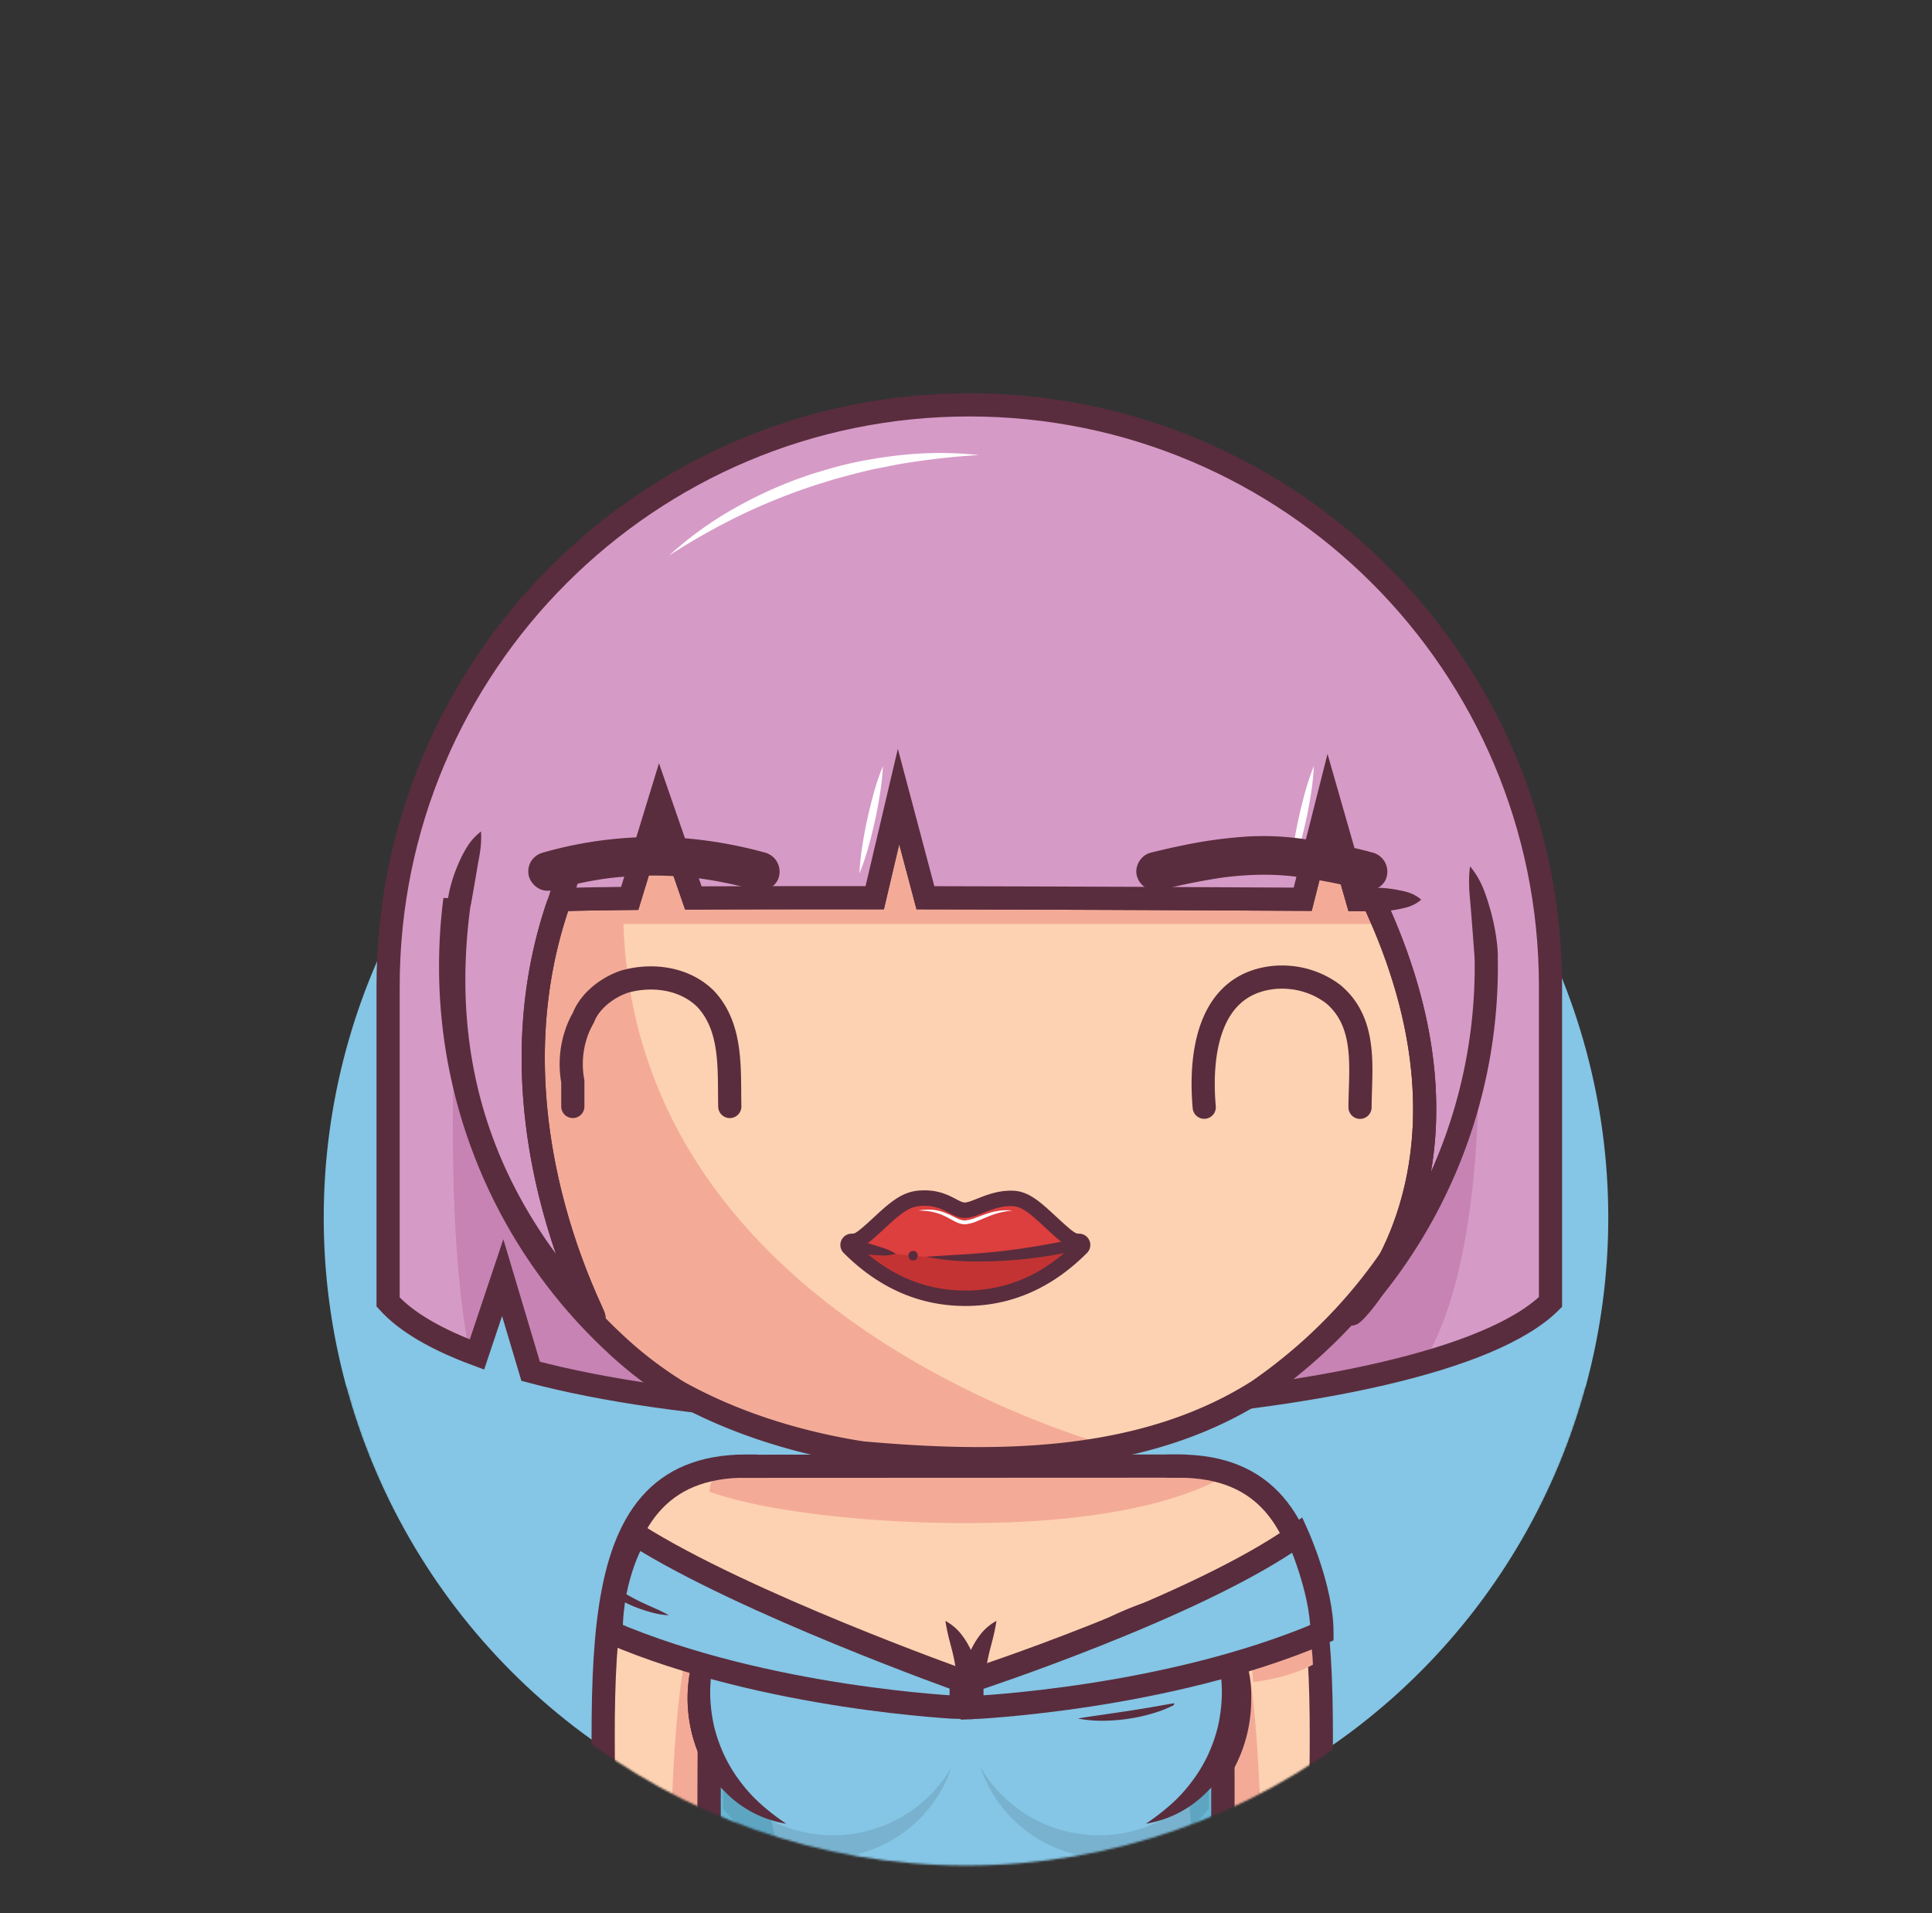 <svg xmlns="http://www.w3.org/2000/svg" viewBox="0 0 1000 990"><rect x="0" y="0" width="1000" height="990" fill="#333333" stroke="none"/><mask id="mask"><path d="M1000,0H0V718.31H179.2c38.38,142.38,167.45,247.1,320.8,247.1s282.42-104.72,320.8-247.1H1000Z" fill="white"></path></mask><g mask="url(#mask)"><circle cx="500" cy="630.16" r="332.442" fill="#85c5e5"></circle><path d="M501.71,209.52c-166.14,0-300.83,134.68-300.83,300.83V673.78c9.48,10.52,25.37,19.57,46,27.19L260.2,661.2l14.46,48.46c152.76,40.64,466.71,25.28,527.88-35.88V510.35C802.54,344.2,667.85,209.52,501.71,209.52Z" fill="#D69AC7"></path><path d="M242.87,699.45c1.32.51,2.65,1,4,1.52L260.2,661.2l14.46,48.46c45.22,12,104.55,19.15,167.28,21.63l27.28-26.22L235.81,529.43S229.67,630.88,242.87,699.45Z" fill="#C683B4"></path><path d="M617.2,552.78l25.31,170.76c34.8-4.34,66.62-10.27,93.11-17.73h0s33.09-36.89,29.52-176.38S617.2,552.78,617.2,552.78Z" fill="#C683B4"></path><path d="M501.71,209.52c-166.14,0-300.83,134.68-300.83,300.83V673.78c9.48,10.52,25.37,19.57,46,27.19L260.2,661.2l14.46,48.46c152.76,40.64,466.71,25.28,527.88-35.88V510.35C802.54,344.2,667.85,209.52,501.71,209.52Z" fill="none" stroke="#592d3d" stroke-miterlimit="10" stroke-width="12px"></path><path d="M610,758.72c90.76,0,72,114.24,72.87,241.28H610Z" fill="#fdd2b2"></path><path d="M632.74,831.87,610,870l11.38,130h31.76C653.91,819.73,632.74,831.87,632.74,831.87Z" fill="#f3ab98"></path><path d="M233.25,500c0-147.32,119.43-266.75,266.75-266.75S766.75,352.68,766.75,500A266.22,266.22,0,0,1,668.1,707.12q-8.21,6.68-16.94,12.69C591,758,515,758,446.39,751.89c-6.66-1-13.3-2.26-19.89-3.71-26.33-5.8-51.82-14.75-75.37-27.8Q342.4,715,334.2,708.76a199.59,199.59,0,0,1-15.8-13.38q-7.14-6.63-13.79-13.78A265.86,265.86,0,0,1,233.25,500Z" fill="#fdd2b2"></path><path d="M269.61,634.48c.7,1.2,1.39,2.4,2.11,3.58.43.72.88,1.42,1.33,2.14.66,1.07,1.32,2.14,2,3.19.48.76,1,1.5,1.46,2.24.66,1,1.32,2,2,3,.51.76,1,1.52,1.56,2.28.66,1,1.32,1.92,2,2.88.54.77,1.1,1.53,1.65,2.3s1.34,1.85,2,2.77,1.15,1.53,1.73,2.29,1.37,1.8,2.07,2.7,1.19,1.51,1.79,2.26,1.41,1.76,2.12,2.63,1.23,1.49,1.85,2.23,1.44,1.72,2.17,2.57,1.27,1.47,1.91,2.2l2.22,2.5c.65.73,1.31,1.44,2,2.16.86.94,1.73,1.87,2.6,2.79l1.21,1.28c1.29,1.34,2.59,2.68,3.91,4l.26.27c1.29,1.28,2.6,2.55,3.91,3.81l1.58,1.5c.95.89,1.9,1.78,2.86,2.66l1.16,1.06c1,.94,2.09,1.86,3.14,2.78q4.9,4.27,10,8.19,8.19,6.24,16.93,11.62c23.55,13,49,22,75.37,27.8,6.59,1.45,13.23,2.7,19.89,3.71,42.1,3.75,87,5.18,129.28-3.08C508.45,729,185.59,612.74,388.8,257.48h0c-2.72,1.25-5.4,2.54-8.06,3.88l-.59.29c-1.22.61-2.44,1.24-3.65,1.88l-1,.53c-3.76,2-7.48,4.07-11.13,6.23l-.9.53c-1.16.69-2.31,1.39-3.46,2.1l-.87.54q-5.36,3.35-10.55,6.93l-1.08.75c-1.09.76-2.16,1.52-3.23,2.29l-.66.47q-3.27,2.39-6.46,4.84l-.62.48c-1,.78-2,1.58-3,2.39l-1.17.94c-1,.81-2,1.62-3,2.45l0,0c-2.11,1.75-4.19,3.55-6.24,5.37l-1.14,1-2.69,2.45L318,305q-4.28,4-8.37,8.17l-1.38,1.41c-.79.82-1.58,1.64-2.36,2.47-.46.49-.92,1-1.37,1.48q-2.06,2.2-4.06,4.46c-.45.51-.91,1-1.36,1.54-.71.81-1.41,1.63-2.11,2.45l-1.51,1.79c-.68.81-1.36,1.62-2,2.44-.54.66-1.08,1.33-1.61,2-1.07,1.33-2.12,2.66-3.16,4-.54.7-1.08,1.4-1.61,2.11s-1.2,1.59-1.79,2.4-1.07,1.45-1.59,2.18-1.13,1.55-1.68,2.33q-1.42,2-2.8,4.05c-.5.73-1,1.48-1.49,2.22s-1.1,1.66-1.64,2.5l-1.49,2.31-1.68,2.71c-.43.69-.86,1.38-1.28,2.07-.89,1.46-1.75,2.93-2.61,4.4l-1.22,2.16c-.54.95-1.08,1.91-1.61,2.87-.4.73-.8,1.46-1.19,2.19-.64,1.19-1.27,2.39-1.9,3.59l-1.2,2.34c-.64,1.28-1.28,2.55-1.91,3.84-.33.69-.67,1.39-1,2.09-.52,1.09-1,2.19-1.53,3.29-.31.66-.61,1.32-.91,2q-1.11,2.47-2.17,5c-.22.52-.43,1.05-.65,1.57-.53,1.27-1.05,2.54-1.56,3.82-.27.67-.53,1.34-.79,2-.5,1.26-1,2.53-1.45,3.8-.21.55-.42,1.1-.62,1.65q-.94,2.63-1.85,5.26l-.56,1.7q-.66,2-1.29,4l-.6,1.91c-.47,1.54-.93,3.08-1.37,4.63-.1.33-.2.66-.29,1q-.78,2.76-1.5,5.54c-.16.59-.3,1.19-.45,1.78-.35,1.39-.69,2.78-1,4.18l-.42,1.75c-.43,1.9-.85,3.8-1.24,5.71l-.15.77q-.51,2.55-1,5.1c-.11.61-.21,1.21-.32,1.82-.26,1.49-.51,3-.74,4.5-.08.51-.17,1-.24,1.52-.3,1.95-.57,3.91-.83,5.88l-.15,1.3c-.2,1.59-.38,3.19-.55,4.79-.06.6-.13,1.2-.19,1.81-.16,1.68-.31,3.37-.45,5.06,0,.35-.06.69-.08,1q-.22,3-.39,6.05c0,.53,0,1.07-.07,1.6q-.1,2.36-.18,4.71c0,.59,0,1.18,0,1.77,0,2.05-.08,4.11-.08,6.17,0,0,0,.07,0,.1,0,2.22,0,4.42.08,6.62,0,.76.06,1.52.08,2.28.05,1.47.1,2.94.17,4.41,0,.89.11,1.77.16,2.66.08,1.33.15,2.66.25,4,.07,1,.16,1.89.24,2.83.11,1.26.21,2.52.34,3.77.09,1,.21,1.94.31,2.91.14,1.21.27,2.43.42,3.64.12,1,.26,2,.39,2.95.16,1.18.32,2.37.5,3.55.15,1,.31,2,.47,3,.18,1.16.37,2.33.57,3.49.18,1,.36,2,.55,3,.21,1.15.43,2.3.65,3.44s.41,2,.62,3c.24,1.14.48,2.27.74,3.4s.44,2,.68,2.93c.26,1.13.54,2.25.82,3.36s.49,1.95.74,2.91c.3,1.12.6,2.23.91,3.34.26,1,.53,1.92.81,2.87.32,1.11.65,2.21,1,3.31s.58,1.89.88,2.84.7,2.19,1.06,3.28.62,1.87.94,2.8c.38,1.09.76,2.18,1.15,3.27.33.91.65,1.83,1,2.74l1.24,3.27c.35.89.69,1.79,1,2.68.44,1.09.89,2.19,1.34,3.28.36.86.71,1.73,1.08,2.59.47,1.12,1,2.22,1.45,3.33.37.82.73,1.65,1.1,2.47.52,1.16,1.07,2.3,1.6,3.44l1.08,2.3c.61,1.26,1.24,2.5,1.87,3.75.32.63.62,1.27.95,1.9q2.88,5.61,6,11.07C268.88,633.26,269.25,633.87,269.61,634.48Z" fill="#f3ab98"></path><path d="M233.25,500c0-147.32,119.43-266.75,266.75-266.75S766.75,352.68,766.75,500A266.22,266.22,0,0,1,668.1,707.12q-8.21,6.68-16.94,12.69C591,758,515,758,446.39,751.89c-6.66-1-13.3-2.26-19.89-3.71-26.33-5.8-51.82-14.75-75.37-27.8Q342.4,715,334.2,708.76a199.59,199.59,0,0,1-15.8-13.38q-7.14-6.63-13.79-13.78A265.86,265.86,0,0,1,233.25,500Z" fill="none" stroke="#592d3d" stroke-miterlimit="10" stroke-width="12px"></path><path d="M386.12,758.72c-90.77,0-72,114.24-72.87,241.28h72.87Z" fill="#fdd2b2"></path><path d="M367.23,831.87,390,870l-11.39,130H346.88C346.07,819.73,367.23,831.87,367.23,831.87Z" fill="#f3ab98"></path><path d="M619.47,1070H380.53a13.28,13.28,0,0,1-13.27-13.28V772a13.28,13.28,0,0,1,13.27-13.28H613.76c13.09,0,19,7.66,19,19.88v278.08A13.28,13.28,0,0,1,619.47,1070Z" fill="#fdd2b2"></path><path d="M629.05,766.62a19.33,19.33,0,0,1-2.51-4,17.25,17.25,0,0,0-8.28-3.51,28.88,28.88,0,0,0-4.5-.34H380.53A13.28,13.28,0,0,0,367.26,772c29,10.42,83.29,16.24,132.74,16.24C563.06,788.24,604.38,778.89,629.05,766.62Z" fill="#f3ab98"></path><path d="M610,758.72c90.76,0,72,114.24,72.87,241.28H632.74" fill="none" stroke="#592d3d" stroke-linecap="square" stroke-miterlimit="10" stroke-width="12px"></path><path d="M386.12,758.72c-90.77,0-72,114.24-72.87,241.28h50.07" fill="none" stroke="#592d3d" stroke-linecap="square" stroke-miterlimit="10" stroke-width="12px"></path><path d="M380.53,758.82l233.23-.1" fill="none" stroke="#592d3d" stroke-miterlimit="10" stroke-width="12px"></path><path d="M380.53,1070H497.15C388,1070,396.24,838.82,367.26,838.82v217.86A13.28,13.28,0,0,0,380.53,1070Z" fill="#f3ab98"></path><path d="M361.26,860.85c-.19-3.67-.11-7.34.05-11s.47-7.35.86-11c.2-1.84.4-3.67.65-5.51s.49-3.67.85-5.51a44.18,44.18,0,0,1,3.59-11,44.18,44.18,0,0,1,3.59,11c.36,1.84.62,3.67.85,5.51s.45,3.67.65,5.51c.38,3.67.68,7.34.85,11s.25,7.34.06,11Z" fill="#592d3d"></path><path d="M632.74,870v8c.26,34,.26,69,0,102.75,0,2.87,0,5.72,0,8.53v67.41A13.28,13.28,0,0,1,619.47,1070H380.53a13.28,13.28,0,0,1-13.27-13.28V998.52c0-2.51,0-5.07,0-7.65-.25-34.87-.25-69.87,0-105.3V860.85" fill="none" stroke="#592d3d" stroke-miterlimit="10" stroke-width="12px"></path><path d="M626.74,870c-.19-4.17-.1-8.35.06-12.53s.47-8.35.85-12.53c.2-2.09.41-4.18.65-6.27s.49-4.17.85-6.26a55.09,55.09,0,0,1,3.59-12.53,55.09,55.09,0,0,1,3.59,12.53c.36,2.09.62,4.18.85,6.26s.45,4.18.65,6.27c.38,4.18.69,8.35.85,12.53s.25,8.36.06,12.53Z" fill="#592d3d"></path><path d="M502.07,878.86A69.31,69.31,0,1,1,371,847.39" fill="none" stroke="#592d3d" stroke-miterlimit="10" stroke-width="12px"></path><path d="M371,847.39a69.68,69.68,0,0,1,15-19.67" fill="#fdd2b2"></path><path d="M365.65,844.66a27,27,0,0,1,3.38-5.84,37.22,37.22,0,0,1,4.53-5c.84-.76,1.69-1.5,2.58-2.19a21.1,21.1,0,0,1,2.81-1.92,15,15,0,0,1,7-2,25,25,0,0,1-1.75,6.81c-.39,1-.83,1.88-1.29,2.77l-1.3,2.67c-.85,1.76-1.69,3.49-2.55,5.19a54.51,54.51,0,0,1-2.76,5Z" fill="#592d3d"></path><path d="M489.33,838.82a69,69,0,0,1,12.74,40" fill="#fdd2b2"></path><path d="M489.33,838.82a26.55,26.55,0,0,1,8.69,7.55,38.8,38.8,0,0,1,3.1,4.79c.93,1.67,1.77,3.39,2.55,5.15a55.12,55.12,0,0,1,3.46,11,48,48,0,0,1,.94,11.53h-12c-.19-3.25-.36-6.48-.7-9.73s-.77-6.48-1.4-9.74l-.5-2.44-.58-2.45c-.42-1.63-.87-3.26-1.29-4.93A104.17,104.17,0,0,1,489.33,838.82Z" fill="#592d3d"></path><path d="M641.65,878.86a69.14,69.14,0,0,0-21.94-50.6" fill="#fdd2b2"></path><path d="M635.65,878.86A107,107,0,0,0,634.39,866a81.92,81.92,0,0,0-3.12-12.67c-.34-1-.74-2.07-1.11-3.11s-.84-2.05-1.25-3.09-.94-2-1.38-3.05l-1.46-3c-2-4.1-4.17-8.19-6.36-12.75a35.76,35.76,0,0,1,12.22,8.61c.83.94,1.7,1.86,2.47,2.85s1.54,2,2.25,3,1.43,2.09,2.07,3.18,1.31,2.18,1.88,3.32A62.19,62.19,0,0,1,646,863.58a56.6,56.6,0,0,1,1.62,15.28Z" fill="#592d3d"></path><path d="M503,878.86a69.31,69.31,0,1,0,138.61,0" fill="none" stroke="#592d3d" stroke-miterlimit="10" stroke-width="12px"></path><path d="M515.77,838.82a69,69,0,0,0-12.73,40" fill="#fdd2b2"></path><path d="M515.77,838.82a104.17,104.17,0,0,1-2.27,10.75c-.42,1.67-.87,3.3-1.29,4.93l-.57,2.45-.5,2.44c-.63,3.26-1.09,6.5-1.41,9.74s-.5,6.48-.69,9.73H497a47,47,0,0,1,.94-11.53,54.48,54.48,0,0,1,3.46-11c.77-1.76,1.61-3.48,2.54-5.15a40,40,0,0,1,3.1-4.79A26.66,26.66,0,0,1,515.77,838.82Z" fill="#592d3d"></path><path d="M470.5,897.78h53.9v19.7c-17.74-6.05-35.71-5.9-53.9,0Z" fill="#85c5e5" stroke="#592d3d" stroke-miterlimit="10" stroke-width="12px"></path><path d="M638.1,878.86a69.06,69.06,0,0,0-18.63-47.28c-4.22-4.52-44.27,6.19-67.81,27.26-23.11,20.69-43.23,54.49-40.35,58.75A69.31,69.31,0,0,0,638.1,878.86Z" fill="#85c5e5" stroke="#592d3d" stroke-miterlimit="10" stroke-width="12px"></path><path d="M598.11,848.39c-6.12,3.67-12.15,7.18-18,11a154.79,154.79,0,0,0-16.53,12.18c-5.15,4.46-10.11,9.32-15,14.26s-9.69,10-14.75,15.07a100,100,0,0,1,11.18-18.17A106.06,106.06,0,0,1,559.72,867a84.36,84.36,0,0,1,18.14-11.73A83.45,83.45,0,0,1,598.11,848.39Z" fill="#ffffff"></path><path d="M361.9,878.86a69.06,69.06,0,0,1,18.63-47.28c4.22-4.52,44.27,6.19,67.81,27.26,23.11,20.69,43.23,54.49,40.35,58.75A69.31,69.31,0,0,1,361.9,878.86Z" fill="#85c5e5" stroke="#592d3d" stroke-miterlimit="10" stroke-width="12px"></path><path d="M455.75,938.92a85.36,85.36,0,0,1-85.36-85.36,86.38,86.38,0,0,1,.44-8.71,69.31,69.31,0,0,0,96.31,93.29A85.67,85.67,0,0,1,455.75,938.92Z" fill="#67B7D6"></path><path d="M361.9,878.86a69.06,69.06,0,0,1,18.63-47.28c4.22-4.52,44.27,6.19,67.81,27.26,23.11,20.69,43.23,54.49,40.35,58.75A69.31,69.31,0,0,1,361.9,878.86Z" fill="none" stroke="#592d3d" stroke-miterlimit="10" stroke-width="12px"></path><path d="M401.89,848.39a83.45,83.45,0,0,1,20.25,6.87A84.36,84.36,0,0,1,440.28,867a106.06,106.06,0,0,1,14.65,15.71,100,100,0,0,1,11.18,18.17c-5.06-5-9.84-10.13-14.75-15.07s-9.84-9.8-15-14.26a154.79,154.79,0,0,0-16.53-12.18C414,855.57,408,852.06,401.89,848.39Z" fill="#ffffff"></path><path d="M568.44,849.8c-21.18,6.89-42,17.48-62.85,19.67-26.75,2.82-54.1-13.37-82.3-21.08-2.15-2.58-18.35-14.44-33.47-13.94-11.88.4-15.09,4.3-18.4,8.19l-4.16,213.48a13.27,13.27,0,0,0,13.27,13.27H619.47a13.27,13.27,0,0,0,13.27-13.27l-2.38-215.36c-4.43,0-7.1-9.4-20.41-5.09C593.66,841,569.71,848.28,568.44,849.8Z" fill="#85c5e5"></path><polygon points="632.74 831.31 609.95 869.4 621.34 999.43 632.94 999.43 632.94 893.78 632.74 831.31" fill="#67B7D6"></polygon><path d="M380.53,1069.39H497.15c-109.2,0-100.91-231.14-129.89-231.14v217.87A13.27,13.27,0,0,0,380.53,1069.39Z" fill="#67B7D6"></path><path d="M361.26,860.4a63.71,63.71,0,0,1-.1-8.29q.19-4.15.71-8.31c.18-1.39.35-2.77.57-4.16s.44-2.77.78-4.16a27.84,27.84,0,0,1,3.44-8.35,27.54,27.54,0,0,1,3.73,8.22c.39,1.38.68,2.76.93,4.13s.5,2.76.72,4.14c.44,2.75.79,5.51,1,8.27a62,62,0,0,1,.21,8.29Z" fill="#592d3d"></path><path d="M632.74,869.4v8c.26,34,.26,69,0,102.76,0,2.87,0,5.72,0,8.53v67.41a13.27,13.27,0,0,1-13.27,13.27H380.53a13.27,13.27,0,0,1-13.27-13.27V998q0-3.76,0-7.65c-.25-34.86-.25-69.86,0-105.3V860.29" fill="none" stroke="#592d3d" stroke-miterlimit="10" stroke-width="12px"></path><path d="M626.76,869.38a65.79,65.79,0,0,1,.65-8.53q.57-4.25,1.46-8.47c.3-1.41.6-2.82.94-4.22s.69-2.81,1.15-4.21a29.21,29.21,0,0,1,4.18-8.28,28.9,28.9,0,0,1,3,8.78c.26,1.45.42,2.89.55,4.33s.25,2.88.35,4.31c.18,2.87.28,5.74.25,8.59a67.65,67.65,0,0,1-.54,8.54Z" fill="#592d3d"></path><path d="M557.91,889.36c4.41-.78,8.76-1.39,13.1-2l13-1.93c4.31-.65,8.61-1.36,12.91-2.1s8.61-1.58,13.07-2.2a62.58,62.58,0,0,1-12.33,5.26,87,87,0,0,1-13,3,94.61,94.61,0,0,1-13.33,1.11A65.72,65.72,0,0,1,557.91,889.36Z" fill="#592d3d"></path><path d="M426.88,961.63a69.32,69.32,0,0,0,65.62-47,71,71,0,0,1-118.19,6.64L374.26,936C387,951.63,405.15,961.63,426.88,961.63Z" opacity="0.1"></path><path d="M573.12,961.63a69.32,69.32,0,0,1-65.62-47,71,71,0,0,0,118.19,6.64l0,14.72C613,951.63,594.85,961.63,573.12,961.63Z" opacity="0.1"></path><path d="M407,943.81A69.33,69.33,0,0,1,380.42,831.7" fill="#85c5e5"></path><path d="M407,943.81a57.14,57.14,0,0,1-31.21-16l-1.62-1.6c-.53-.54-1-1.13-1.53-1.69s-1-1.15-1.48-1.73a22,22,0,0,1-1.43-1.79c-.9-1.23-1.81-2.46-2.68-3.72l-2.37-3.93a69,69,0,0,1-6.71-17.13,70.52,70.52,0,0,1-1.69-18.3,64.09,64.09,0,0,1,3.4-17.93c.26-.71.49-1.43.76-2.14l.88-2.1c.55-1.4,1.26-2.74,1.91-4.09a60.79,60.79,0,0,1,4.74-7.63c.85-1.21,1.82-2.35,2.75-3.49s1.94-2.23,3-3.23a47.65,47.65,0,0,1,6.73-5.59c-5.79,10-9.9,20.19-11.66,30.67A78.09,78.09,0,0,0,367.61,878a84.63,84.63,0,0,0,2,15.41,80.81,80.81,0,0,0,5.12,14.65,76.2,76.2,0,0,0,8.08,13.47,79,79,0,0,0,10.81,11.95A115,115,0,0,0,407,943.81Z" fill="#592d3d"></path><path d="M593.05,943.81A69.33,69.33,0,0,0,619.58,831.7" fill="#85c5e5"></path><path d="M593.05,943.81a115,115,0,0,0,13.35-10.29,79,79,0,0,0,10.81-11.95,76.2,76.2,0,0,0,8.08-13.47,80.81,80.81,0,0,0,5.12-14.65,84.63,84.63,0,0,0,2-15.41,78.09,78.09,0,0,0-1.15-15.67c-1.76-10.48-5.87-20.64-11.66-30.67a47.65,47.65,0,0,1,6.73,5.59c1.08,1,2,2.14,3,3.23s1.9,2.28,2.75,3.49a60.79,60.79,0,0,1,4.74,7.63c.65,1.35,1.36,2.69,1.91,4.09l.88,2.1c.27.71.5,1.43.76,2.14a64.09,64.09,0,0,1,3.4,17.93,70.52,70.52,0,0,1-1.69,18.3,69,69,0,0,1-6.71,17.13L633,917.26c-.87,1.26-1.78,2.49-2.68,3.72a22,22,0,0,1-1.43,1.79c-.49.58-1,1.16-1.48,1.73s-1,1.15-1.53,1.69l-1.62,1.6A57.14,57.14,0,0,1,593.05,943.81Z" fill="#592d3d"></path><path d="M329.09,794.17c56.12,35.58,168.48,75.53,168.48,75.53l-.16,14S397,879.36,316.32,844.9C316.32,814.38,329.09,794.17,329.09,794.17Z" fill="#85c5e5" stroke="#592d3d" stroke-miterlimit="10" stroke-width="12px"></path><path d="M648.66,870.5s17.7-1.85,30.9-9c-.11-4.25-.6-8.11-.6-8.11l-30.85,10.68Z" fill="#f3ab98"></path><path d="M671.55,794.43C619,831.8,503,869.7,503,869.7l.17,14s100.41-4.3,181.08-38.76C684.29,822.67,671.55,794.43,671.55,794.43Z" fill="#85c5e5" stroke="#592d3d" stroke-miterlimit="10" stroke-width="12px"></path><path d="M320.63,822.65c.28.24.83.61,1.27.92s1,.64,1.45.95c1,.6,2,1.21,3.08,1.77,2.08,1.16,4.23,2.25,6.43,3.28s4.42,2,6.65,3c1.12.5,2.23,1,3.34,1.58s2.22,1.1,3.31,1.76a40.85,40.85,0,0,1-7.42-1.08q-3.63-.9-7.17-2.15a65,65,0,0,1-7-2.89c-1.13-.56-2.26-1.16-3.36-1.84-.55-.34-1.09-.69-1.64-1.06a15.93,15.93,0,0,1-1.67-1.31Z" fill="#592d3d"></path><path d="M296.49,572.61V559.68a49.6,49.6,0,0,1,1.94-25.32,46,46,0,0,1,3.51-7.65C305.29,518,314.29,511,323.29,508c14-4,31-2,42,9,14,15,12,37,12.45,55.62" fill="none" stroke="#592d3d" stroke-linecap="round" stroke-miterlimit="10" stroke-width="12px"></path><path d="M623.31,573c-2.34-26.62,1.66-63.62,36.13-67.17a45,45,0,0,1,8.12,0A43.68,43.68,0,0,1,690,514.41c18,15,14,39,13.95,58.63" fill="none" stroke="#592d3d" stroke-linecap="round" stroke-miterlimit="10" stroke-width="12px"></path><path d="M558.55,642.44c-3.63,0-5.35-1.31-15.58-10.79-7.49-6.93-12.63-10.36-18.91-11.46-7.83-1.37-15.83-.88-24.36,7.68-8.53-8.56-16.52-9-24.36-7.68-6.28,1.1-11.42,4.53-18.91,11.46-10.23,9.48-11.95,10.79-15.58,10.79a1.84,1.84,0,0,0-1.3,3.14q26.25,26.25,60.15,26.28t60.15-26.28A1.84,1.84,0,0,0,558.55,642.44Z" fill="#DD3E3E"></path><path d="M559.57,645.84l-.55-2.21c-70.56,16.12-118.17.53-118.17.53l-1.77-.31a1.82,1.82,0,0,0,.47,1.73q26.25,26.25,60.15,26.28Q533.38,671.86,559.57,645.84Z" fill="#C43333"></path><path d="M479.28,650.39c13.45-.94,26.69-1.44,39.89-3,6.59-.76,13.15-1.74,19.67-2.86s13-2.41,19.51-3.8l1.34,5.85q-9.87,2.34-19.92,3.81t-20.16,2.06c-6.75.37-13.5.54-20.25.27A127.84,127.84,0,0,1,479.28,650.39Z" fill="#592d3d"></path><path d="M441.79,641.31c1.69.43,3.57,1,5.38,1.48s3.65,1.08,5.49,1.63,3.68,1.1,5.52,1.77a27.06,27.06,0,0,1,5.46,2.64,22.06,22.06,0,0,1-6.05.9c-2,0-3.95-.16-5.93-.32s-3.93-.47-5.88-.85a38.82,38.82,0,0,1-5.86-1.55Z" fill="#592d3d"></path><path d="M558.55,642.44c-3.63,0-5.35-1.31-15.58-10.79-7.49-6.93-12.53-11.29-18.91-11.46-11.21-.3-19.15,6.12-24.76,6.12s-10.45-7.53-24-6.12c-6.34.66-11.42,4.53-18.91,11.46-10.23,9.48-11.95,10.79-15.58,10.79a1.84,1.84,0,0,0-1.3,3.14q26.25,26.25,60.15,26.28t60.15-26.28A1.84,1.84,0,0,0,558.55,642.44Z" fill="none" stroke="#592d3d" stroke-miterlimit="10" stroke-width="8px"></path><path d="M524.06,626.48a41.49,41.49,0,0,0-12.19,2.94c-1.94.77-3.87,1.6-5.85,2.42a20.2,20.2,0,0,1-6.42,1.74,8.92,8.92,0,0,1-3.47-.64,24,24,0,0,1-3-1.4,59.7,59.7,0,0,0-5.58-2.83,27.56,27.56,0,0,0-5.94-1.73,38.5,38.5,0,0,0-6.29-.5,26.31,26.31,0,0,1,6.4-.48,24.54,24.54,0,0,1,6.38,1.25,46,46,0,0,1,5.9,2.6c1.87.94,3.71,1.83,5.52,1.74a19.76,19.76,0,0,0,5.8-1.51c2-.71,4-1.51,6-2.13A30,30,0,0,1,524.06,626.48Z" fill="#ffffff"></path><path d="M472.62,652.36c3.22,0,3.23-5,0-5s-3.22,5,0,5Z" fill="#592d3d"></path><rect x="290.23" y="414.02" width="439.24" height="64.15" fill="#f3ab98"></rect><path d="M710,667.66q-4.71,5.82-9.71,11.37C697.79,681.8,702.87,677.91,710,667.66Zm15-316.55C694.5,296.7,641.5,259.24,580.22,242l-6.35-1.71c-22.7-6.28-46.62-7-71.32-7-26.69,0-52.46,2.74-76.77,10l-4.26,1.27A283.11,283.11,0,0,0,332.67,294q-4.37,3.58-8.57,7.32c-28.34,23.69-50.34,53.69-65.47,87.9q-2.2,4.92-4.16,9.93a212.31,212.31,0,0,0-9.41,30.61C213,556.34,262.89,634,307.17,681.6c4.37,4.7-57.93-101.85-17.42-216,7.73-.29,20.24-.51,36.19-.67l15.5-50.61,17.44,50.38c27.4-.13,59.88-.15,93.88-.12l12.32-52.36L479,464.6c74.37.14,151.44.52,195.28.77l13.2-52.17,15,52.33,8.21.05C760.78,572,728.5,641.13,710,667.66A265.62,265.62,0,0,0,769.3,500C769.3,413.58,725,351.11,725,351.11Z" fill="#D69AC7"></path><path d="M710,667.66q-4.71,5.82-9.71,11.37C697.79,681.8,702.87,677.91,710,667.66Zm15-316.55C694.5,296.7,641.5,259.24,580.22,242l-6.35-1.71c-22.7-6.28-46.62-7-71.32-7-26.69,0-52.46,2.74-76.77,10l-4.26,1.27A283.11,283.11,0,0,0,332.67,294q-4.37,3.58-8.57,7.32c-28.34,23.69-50.34,53.69-65.47,87.9q-2.2,4.92-4.16,9.93a212.31,212.31,0,0,0-9.41,30.61C213,556.34,262.89,634,307.17,681.6c4.37,4.7-57.93-101.85-17.42-216,7.73-.29,20.24-.51,36.19-.67l15.5-50.61,17.44,50.38c27.4-.13,59.88-.15,93.88-.12l12.32-52.36L479,464.6c74.37.14,151.44.52,195.28.77l13.2-52.17,15,52.33,8.21.05C760.78,572,728.5,641.13,710,667.66A265.62,265.62,0,0,0,769.3,500C769.3,413.58,725,351.11,725,351.11Z" fill="none" stroke="#592d3d" stroke-miterlimit="10" stroke-width="12px"></path><path d="M584.15,228l-6.47-1.74c-25.21-7-50.93-7.55-75.13-7.55-30.59,0-57.07,3.49-80.91,10.64l-4.26,1.27-.49.15a299.89,299.89,0,0,0-93.42,52c-3,2.46-6,5-8.84,7.55-29.63,24.82-52.93,56.11-69.24,93-1.56,3.49-3,7.05-4.42,10.57-4.18,10.69-21.29,59.77-23.75,70.65l72.53,1c7.73-.29,20.24-.51,36.19-.67l15.5-50.61,17.44,50.38c27.4-.13,59.88-.15,93.88-.12l12.32-52.36L479,464.6c74.37.14,151.44.52,195.28.77l13.2-52.17,15,52.33,8.21.05L783.8,500c0-86.19-41.3-149-46.48-156.6C706,288,651.63,247,584.15,228ZM750.31,547.25c-3.17-25.92-11.17-55.26-26.51-87.84l-3.89-8.27-6.49,0-26.78-93.63L663,450.81c-40.43-.22-107.06-.54-172.86-.69l-25.95-97.57-22.94,97.5c-27.4,0-51.55,0-72.09.09L340.6,367.53l-25.42,83c-11.45.15-20.16.34-26,.56l-9.83.38-3.29,9.26C261.72,501.22,257.92,545,264.76,591c-15.9-40-22.46-91.39-5.65-157.63l.09-.38A197.7,197.7,0,0,1,268,404.47c1.2-3.09,2.51-6.22,3.91-9.35,14.54-32.86,35.24-60.67,61.51-82.63l.33-.29c2.65-2.35,5.39-4.69,8.14-6.95a270.41,270.41,0,0,1,84-46.87l4.05-1.2c21.12-6.34,44.87-9.43,72.6-9.43,22.22,0,45.73.51,67.45,6.52l6.38,1.71c60.24,17,108.53,53.27,136,102.23l.37.66.44.63c.42.59,41.61,59.63,41.61,140.5A252.08,252.08,0,0,1,750.31,547.25Z" fill="#D69AC7"></path><path d="M710,667.66q-4.71,5.82-9.71,11.37C697.79,681.8,702.87,677.91,710,667.66ZM307.17,681.6c4.37,4.7-57.93-101.85-17.42-216,7.73-.29,20.24-.51,36.19-.67l15.5-50.61,17.44,50.38c27.4-.13,59.88-.15,93.88-.12l12.32-52.36L479,464.6c74.37.14,151.44.52,195.28.77l13.2-52.17,15,52.33,8.21.05C760.78,572,728.5,641.13,710,667.66" fill="none" stroke="#592d3d" stroke-miterlimit="10" stroke-width="12px"></path><path d="M284.48,462.85c.18-.75.33-1.32.53-1.94s.4-1.2.62-1.78c.46-1.17,1-2.31,1.51-3.42a48.48,48.48,0,0,1,3.85-6.42,37.51,37.51,0,0,1,4.88-5.75,17,17,0,0,1,7-4,31,31,0,0,1-.87,7.68c-.28,1.14-.59,2.25-.93,3.32l-1,3.25q-1,3.23-2,6.39c-.33,1.06-.68,2.09-1,3.13-.17.51-.37,1-.56,1.53s-.39,1-.56,1.4Z" fill="#592d3d"></path><path d="M710.68,459.58a35,35,0,0,1,6.23.06,60.73,60.73,0,0,1,6.24.86c1,.2,2.08.4,3.12.64a25.74,25.74,0,0,1,3.11.86,18.53,18.53,0,0,1,6.24,3.58,18.74,18.74,0,0,1-6.24,3.59,25.68,25.68,0,0,1-3.11.85c-1,.25-2.08.45-3.12.65q-3.12.58-6.24.86a35,35,0,0,1-6.23.05Z" fill="#592d3d"></path><path d="M444.84,452.07a134.88,134.88,0,0,1,1.49-14.25c.72-4.7,1.6-9.37,2.61-14s2.15-9.25,3.44-13.83A132.09,132.09,0,0,1,457,396.4a131.77,131.77,0,0,1-1.5,14.25q-1.08,7.05-2.61,14t-3.44,13.83A137,137,0,0,1,444.84,452.07Z" fill="#ffffff"></path><path d="M668,452.07a134.88,134.88,0,0,1,1.49-14.25q1.09-7.05,2.61-14T675.49,410a132.09,132.09,0,0,1,4.57-13.58,131.76,131.76,0,0,1-1.49,14.25q-1.1,7.05-2.61,14c-1,4.64-2.16,9.25-3.45,13.83A134.48,134.48,0,0,1,668,452.07Z" fill="#ffffff"></path><path d="M237.55,468.26a143,143,0,0,1,11.42-38" fill="#D69AC7"></path><path d="M231.6,467.51c.09-1,.18-1.85.32-2.73s.29-1.72.46-2.58c.35-1.7.75-3.38,1.23-5a78.48,78.48,0,0,1,3.47-9.75,66.09,66.09,0,0,1,4.7-9.22,29.18,29.18,0,0,1,7.19-7.91,50.46,50.46,0,0,1-.48,10.43c-.25,1.63-.51,3.25-.83,4.84s-.58,3.19-.83,4.78l-1.63,9.49-.83,4.68c-.12.78-.28,1.56-.42,2.32s-.3,1.57-.44,2.19Z" fill="#592d3d"></path><path d="M769.33,496s-.46-20.78-8.37-47.63" fill="#D69AC7"></path><path d="M763.33,496.12l-.24-2.76c-.08-1-.16-1.93-.22-2.89l-.45-5.84-.91-11.8c-.3-3.95-.71-7.91-1-11.93-.08-2-.16-4.06-.1-6.14a47.58,47.58,0,0,1,.5-6.4,42.78,42.78,0,0,1,6.58,10.89,62.13,62.13,0,0,1,2.17,5.84c.67,2,1.24,4,1.81,6a111.89,111.89,0,0,1,2.69,12.17c.33,2.05.63,4.12.81,6.21q.16,1.56.24,3.15c.06,1.07.08,2.07.07,3.28Z" fill="#592d3d"></path><path d="M506.7,235.5a369.62,369.62,0,0,0-42.48,4.93c-3.48.68-7,1.42-10.44,2.06s-6.9,1.61-10.35,2.41l-10.26,2.72c-3.4,1-6.77,2.08-10.15,3.12a314.87,314.87,0,0,0-39.44,15.73,348.17,348.17,0,0,0-37.24,21,183.41,183.41,0,0,1,35.08-25.14A219.23,219.23,0,0,1,421.18,245c3.48-1,6.94-2.09,10.42-3.05s7-1.82,10.55-2.6,7.1-1.4,10.65-2,7.16-1.07,10.74-1.52A190,190,0,0,1,506.7,235.5Z" fill="#ffffff"></path><path d="M600.89,460.57a318.14,318.14,0,0,1,33.51-6.65l-2.66.35c13.18-1.74,26.54-2.25,39.75-.48l-2.66-.36c3.27.46,6.54,1,9.82,1.42l-2.66-.36a221,221,0,0,1,29.48,6.11c5,1.39,11.1-1.73,12.3-7a10.19,10.19,0,0,0-7-12.3,239.21,239.21,0,0,0-34.59-6.78l2.66.36a143,143,0,0,0-33.44-1.95,235.08,235.08,0,0,0-33.09,4.55c-5.62,1.13-11.2,2.43-16.76,3.8-5.08,1.25-8.62,7.26-7,12.3a10.19,10.19,0,0,0,12.3,7Z" fill="#592d3d"></path><path d="M286.14,460.6a202.56,202.56,0,0,1,29.25-6.19l-2.66.36a195.53,195.53,0,0,1,51.38.08l-2.66-.35a218.94,218.94,0,0,1,29.45,6.1c5,1.4,11.1-1.73,12.3-7a10.19,10.19,0,0,0-7-12.3A227.26,227.26,0,0,0,352,433.6a208.27,208.27,0,0,0-71.22,7.71,10.39,10.39,0,0,0-6,4.6,10.2,10.2,0,0,0-1,7.7c1.65,5.11,6.91,8.54,12.3,7Z" fill="#592d3d"></path></g></svg>